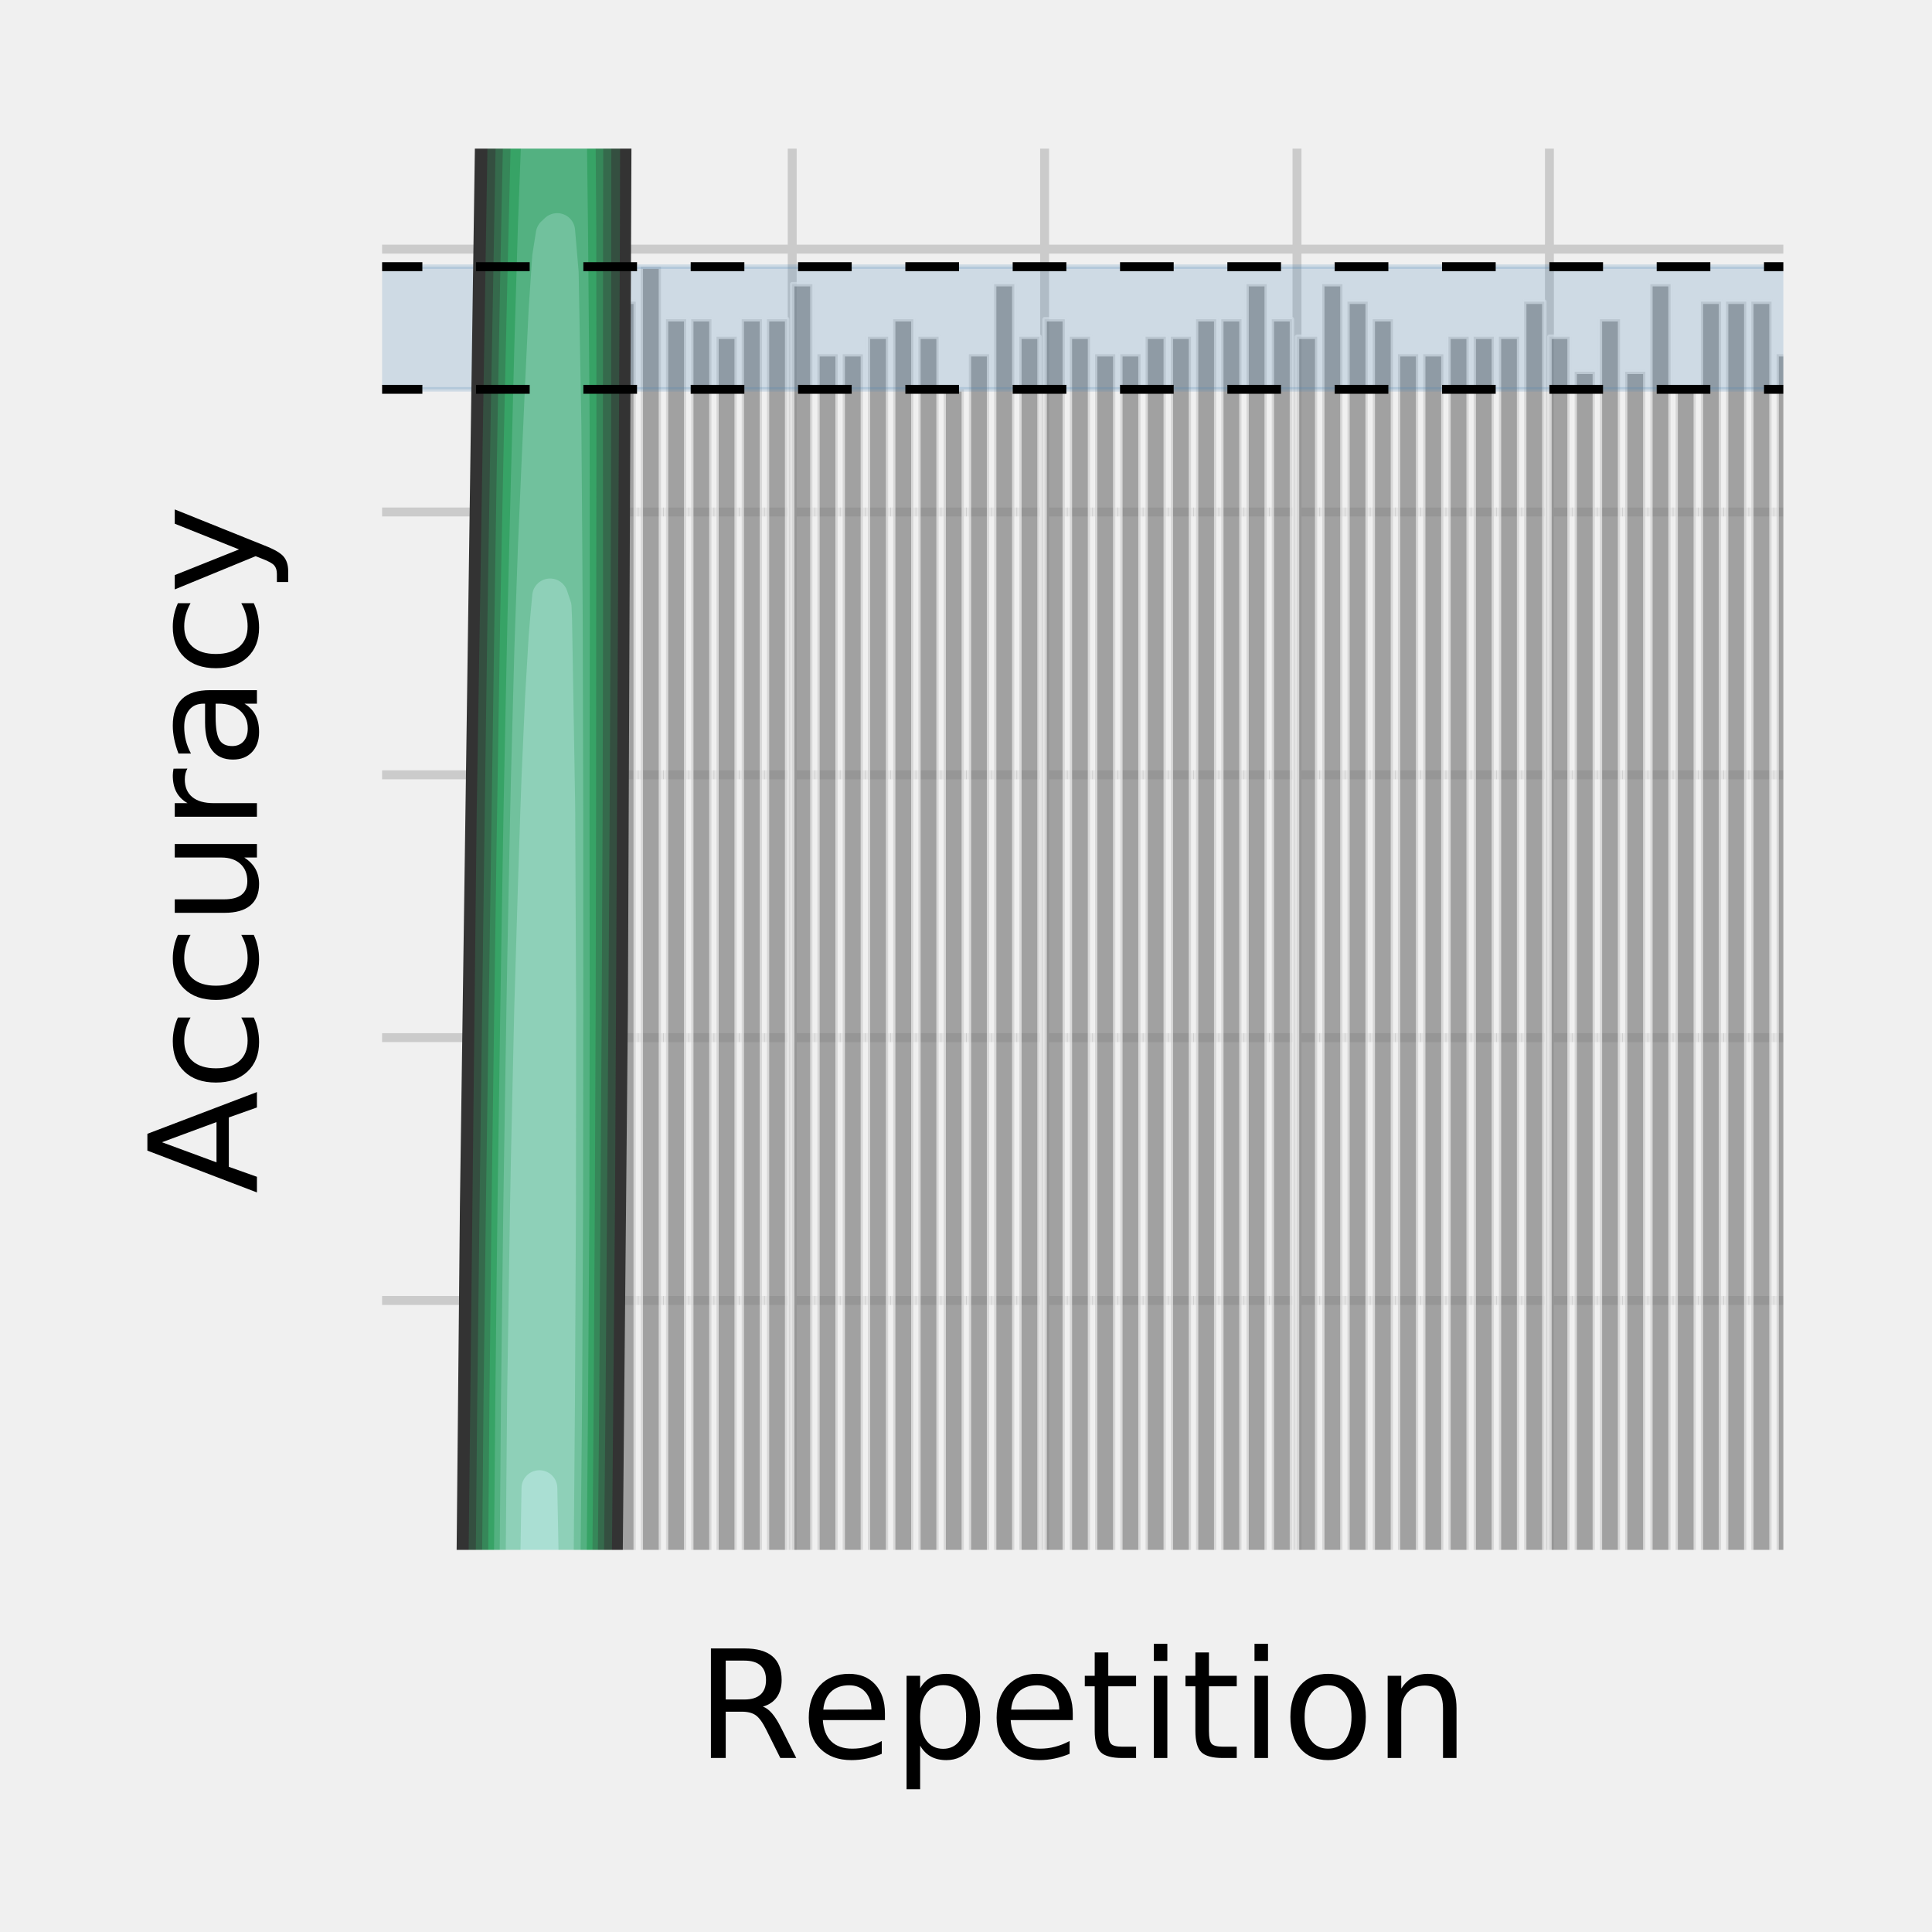 <?xml version="1.0" encoding="utf-8" standalone="no"?>
<!DOCTYPE svg PUBLIC "-//W3C//DTD SVG 1.1//EN"
  "http://www.w3.org/Graphics/SVG/1.1/DTD/svg11.dtd">
<!-- Created with matplotlib (http://matplotlib.org/) -->
<svg height="216pt" version="1.1" viewBox="0 0 216 216" width="216pt" xmlns="http://www.w3.org/2000/svg" xmlns:xlink="http://www.w3.org/1999/xlink">
 <defs>
  <style type="text/css">
*{stroke-linecap:butt;stroke-linejoin:round;stroke-miterlimit:100000;}
  </style>
 </defs>
 <g id="figure_1">
  <g id="patch_1">
   <path d="M 0 216 
L 216 216 
L 216 0 
L 0 0 
z
" style="fill:#f0f0f0;"/>
  </g>
  <g id="axes_1">
   <g id="patch_2">
    <path d="M 41.22 174.78 
L 200.88 174.78 
L 200.88 15.12 
L 41.22 15.12 
z
" style="fill:#f0f0f0;"/>
   </g>
   <g id="matplotlib.axis_1">
    <g id="xtick_1">
     <g id="line2d_1">
      <path clip-path="url(#p1f60927446)" d="M 60.351 174.78 
L 60.351 15.12 
" style="fill:none;stroke:#cbcbcb;"/>
     </g>
     <g id="line2d_2">
      <defs>
       <path d="M 0 0 
L 0 0 
" id="m56582b5590" style="stroke:#000000;stroke-width:0.5;"/>
      </defs>
      <g>
       <use style="stroke:#000000;stroke-width:0.5;" x="60.351" xlink:href="#m56582b5590" y="174.78"/>
      </g>
     </g>
     <g id="line2d_3">
      <g>
       <use style="stroke:#000000;stroke-width:0.5;" x="60.351" xlink:href="#m56582b5590" y="15.12"/>
      </g>
     </g>
    </g>
    <g id="xtick_2">
     <g id="line2d_4">
      <path clip-path="url(#p1f60927446)" d="M 88.57 174.78 
L 88.57 15.12 
" style="fill:none;stroke:#cbcbcb;"/>
     </g>
     <g id="line2d_5">
      <g>
       <use style="stroke:#000000;stroke-width:0.5;" x="88.57" xlink:href="#m56582b5590" y="174.78"/>
      </g>
     </g>
     <g id="line2d_6">
      <g>
       <use style="stroke:#000000;stroke-width:0.5;" x="88.57" xlink:href="#m56582b5590" y="15.12"/>
      </g>
     </g>
    </g>
    <g id="xtick_3">
     <g id="line2d_7">
      <path clip-path="url(#p1f60927446)" d="M 116.788 174.78 
L 116.788 15.12 
" style="fill:none;stroke:#cbcbcb;"/>
     </g>
     <g id="line2d_8">
      <g>
       <use style="stroke:#000000;stroke-width:0.5;" x="116.788" xlink:href="#m56582b5590" y="174.78"/>
      </g>
     </g>
     <g id="line2d_9">
      <g>
       <use style="stroke:#000000;stroke-width:0.5;" x="116.788" xlink:href="#m56582b5590" y="15.12"/>
      </g>
     </g>
    </g>
    <g id="xtick_4">
     <g id="line2d_10">
      <path clip-path="url(#p1f60927446)" d="M 145.007 174.78 
L 145.007 15.12 
" style="fill:none;stroke:#cbcbcb;"/>
     </g>
     <g id="line2d_11">
      <g>
       <use style="stroke:#000000;stroke-width:0.5;" x="145.007" xlink:href="#m56582b5590" y="174.78"/>
      </g>
     </g>
     <g id="line2d_12">
      <g>
       <use style="stroke:#000000;stroke-width:0.5;" x="145.007" xlink:href="#m56582b5590" y="15.12"/>
      </g>
     </g>
    </g>
    <g id="xtick_5">
     <g id="line2d_13">
      <path clip-path="url(#p1f60927446)" d="M 173.226 174.78 
L 173.226 15.12 
" style="fill:none;stroke:#cbcbcb;"/>
     </g>
     <g id="line2d_14">
      <g>
       <use style="stroke:#000000;stroke-width:0.5;" x="173.226" xlink:href="#m56582b5590" y="174.78"/>
      </g>
     </g>
     <g id="line2d_15">
      <g>
       <use style="stroke:#000000;stroke-width:0.5;" x="173.226" xlink:href="#m56582b5590" y="15.12"/>
      </g>
     </g>
    </g>
    <g id="text_1">
     <!-- Repetition -->
     <defs>
      <path d="M 9.422 54.688 
L 18.406 54.688 
L 18.406 0 
L 9.422 0 
z
M 9.422 75.984 
L 18.406 75.984 
L 18.406 64.594 
L 9.422 64.594 
z
" id="BitstreamVeraSans-Roman-69"/>
      <path d="M 56.203 29.594 
L 56.203 25.203 
L 14.891 25.203 
Q 15.484 15.922 20.484 11.062 
Q 25.484 6.203 34.422 6.203 
Q 39.594 6.203 44.453 7.469 
Q 49.312 8.734 54.109 11.281 
L 54.109 2.781 
Q 49.266 0.734 44.188 -0.344 
Q 39.109 -1.422 33.891 -1.422 
Q 20.797 -1.422 13.156 6.188 
Q 5.516 13.812 5.516 26.812 
Q 5.516 40.234 12.766 48.109 
Q 20.016 56 32.328 56 
Q 43.359 56 49.781 48.891 
Q 56.203 41.797 56.203 29.594 
M 47.219 32.234 
Q 47.125 39.594 43.094 43.984 
Q 39.062 48.391 32.422 48.391 
Q 24.906 48.391 20.391 44.141 
Q 15.875 39.891 15.188 32.172 
z
" id="BitstreamVeraSans-Roman-65"/>
      <path d="M 54.891 33.016 
L 54.891 0 
L 45.906 0 
L 45.906 32.719 
Q 45.906 40.484 42.875 44.328 
Q 39.844 48.188 33.797 48.188 
Q 26.516 48.188 22.312 43.547 
Q 18.109 38.922 18.109 30.906 
L 18.109 0 
L 9.078 0 
L 9.078 54.688 
L 18.109 54.688 
L 18.109 46.188 
Q 21.344 51.125 25.703 53.562 
Q 30.078 56 35.797 56 
Q 45.219 56 50.047 50.172 
Q 54.891 44.344 54.891 33.016 
" id="BitstreamVeraSans-Roman-6e"/>
      <path d="M 44.391 34.188 
Q 47.562 33.109 50.562 29.594 
Q 53.562 26.078 56.594 19.922 
L 66.609 0 
L 56 0 
L 46.688 18.703 
Q 43.062 26.031 39.672 28.422 
Q 36.281 30.812 30.422 30.812 
L 19.672 30.812 
L 19.672 0 
L 9.812 0 
L 9.812 72.906 
L 32.078 72.906 
Q 44.578 72.906 50.734 67.672 
Q 56.891 62.453 56.891 51.906 
Q 56.891 45.016 53.688 40.469 
Q 50.484 35.938 44.391 34.188 
M 19.672 64.797 
L 19.672 38.922 
L 32.078 38.922 
Q 39.203 38.922 42.844 42.219 
Q 46.484 45.516 46.484 51.906 
Q 46.484 58.297 42.844 61.547 
Q 39.203 64.797 32.078 64.797 
z
" id="BitstreamVeraSans-Roman-52"/>
      <path d="M 30.609 48.391 
Q 23.391 48.391 19.188 42.75 
Q 14.984 37.109 14.984 27.297 
Q 14.984 17.484 19.156 11.844 
Q 23.344 6.203 30.609 6.203 
Q 37.797 6.203 41.984 11.859 
Q 46.188 17.531 46.188 27.297 
Q 46.188 37.016 41.984 42.703 
Q 37.797 48.391 30.609 48.391 
M 30.609 56 
Q 42.328 56 49.016 48.375 
Q 55.719 40.766 55.719 27.297 
Q 55.719 13.875 49.016 6.219 
Q 42.328 -1.422 30.609 -1.422 
Q 18.844 -1.422 12.172 6.219 
Q 5.516 13.875 5.516 27.297 
Q 5.516 40.766 12.172 48.375 
Q 18.844 56 30.609 56 
" id="BitstreamVeraSans-Roman-6f"/>
      <path d="M 18.312 70.219 
L 18.312 54.688 
L 36.812 54.688 
L 36.812 47.703 
L 18.312 47.703 
L 18.312 18.016 
Q 18.312 11.328 20.141 9.422 
Q 21.969 7.516 27.594 7.516 
L 36.812 7.516 
L 36.812 0 
L 27.594 0 
Q 17.188 0 13.234 3.875 
Q 9.281 7.766 9.281 18.016 
L 9.281 47.703 
L 2.688 47.703 
L 2.688 54.688 
L 9.281 54.688 
L 9.281 70.219 
z
" id="BitstreamVeraSans-Roman-74"/>
      <path d="M 18.109 8.203 
L 18.109 -20.797 
L 9.078 -20.797 
L 9.078 54.688 
L 18.109 54.688 
L 18.109 46.391 
Q 20.953 51.266 25.266 53.625 
Q 29.594 56 35.594 56 
Q 45.562 56 51.781 48.094 
Q 58.016 40.188 58.016 27.297 
Q 58.016 14.406 51.781 6.484 
Q 45.562 -1.422 35.594 -1.422 
Q 29.594 -1.422 25.266 0.953 
Q 20.953 3.328 18.109 8.203 
M 48.688 27.297 
Q 48.688 37.203 44.609 42.844 
Q 40.531 48.484 33.406 48.484 
Q 26.266 48.484 22.188 42.844 
Q 18.109 37.203 18.109 27.297 
Q 18.109 17.391 22.188 11.75 
Q 26.266 6.109 33.406 6.109 
Q 40.531 6.109 44.609 11.75 
Q 48.688 17.391 48.688 27.297 
" id="BitstreamVeraSans-Roman-70"/>
     </defs>
     <g transform="translate(77.832 196.545)scale(0.168 -0.168)">
      <use xlink:href="#BitstreamVeraSans-Roman-52"/>
      <use x="69.42" xlink:href="#BitstreamVeraSans-Roman-65"/>
      <use x="130.943" xlink:href="#BitstreamVeraSans-Roman-70"/>
      <use x="194.42" xlink:href="#BitstreamVeraSans-Roman-65"/>
      <use x="255.943" xlink:href="#BitstreamVeraSans-Roman-74"/>
      <use x="295.152" xlink:href="#BitstreamVeraSans-Roman-69"/>
      <use x="322.936" xlink:href="#BitstreamVeraSans-Roman-74"/>
      <use x="362.145" xlink:href="#BitstreamVeraSans-Roman-69"/>
      <use x="389.928" xlink:href="#BitstreamVeraSans-Roman-6f"/>
      <use x="451.109" xlink:href="#BitstreamVeraSans-Roman-6e"/>
     </g>
    </g>
   </g>
   <g id="matplotlib.axis_2">
    <g id="ytick_1">
     <g id="line2d_16">
      <path clip-path="url(#p1f60927446)" d="M 41.22 174.78 
L 200.88 174.78 
" style="fill:none;stroke:#cbcbcb;"/>
     </g>
     <g id="line2d_17">
      <g>
       <use style="stroke:#000000;stroke-width:0.5;" x="41.22" xlink:href="#m56582b5590" y="174.78"/>
      </g>
     </g>
     <g id="line2d_18">
      <g>
       <use style="stroke:#000000;stroke-width:0.5;" x="200.88" xlink:href="#m56582b5590" y="174.78"/>
      </g>
     </g>
    </g>
    <g id="ytick_2">
     <g id="line2d_19">
      <path clip-path="url(#p1f60927446)" d="M 41.22 145.395 
L 200.88 145.395 
" style="fill:none;stroke:#cbcbcb;"/>
     </g>
     <g id="line2d_20">
      <g>
       <use style="stroke:#000000;stroke-width:0.5;" x="41.22" xlink:href="#m56582b5590" y="145.395"/>
      </g>
     </g>
     <g id="line2d_21">
      <g>
       <use style="stroke:#000000;stroke-width:0.5;" x="200.88" xlink:href="#m56582b5590" y="145.395"/>
      </g>
     </g>
    </g>
    <g id="ytick_3">
     <g id="line2d_22">
      <path clip-path="url(#p1f60927446)" d="M 41.22 116.009 
L 200.88 116.009 
" style="fill:none;stroke:#cbcbcb;"/>
     </g>
     <g id="line2d_23">
      <g>
       <use style="stroke:#000000;stroke-width:0.5;" x="41.22" xlink:href="#m56582b5590" y="116.009"/>
      </g>
     </g>
     <g id="line2d_24">
      <g>
       <use style="stroke:#000000;stroke-width:0.5;" x="200.88" xlink:href="#m56582b5590" y="116.009"/>
      </g>
     </g>
    </g>
    <g id="ytick_4">
     <g id="line2d_25">
      <path clip-path="url(#p1f60927446)" d="M 41.22 86.624 
L 200.88 86.624 
" style="fill:none;stroke:#cbcbcb;"/>
     </g>
     <g id="line2d_26">
      <g>
       <use style="stroke:#000000;stroke-width:0.5;" x="41.22" xlink:href="#m56582b5590" y="86.624"/>
      </g>
     </g>
     <g id="line2d_27">
      <g>
       <use style="stroke:#000000;stroke-width:0.5;" x="200.88" xlink:href="#m56582b5590" y="86.624"/>
      </g>
     </g>
    </g>
    <g id="ytick_5">
     <g id="line2d_28">
      <path clip-path="url(#p1f60927446)" d="M 41.22 57.239 
L 200.88 57.239 
" style="fill:none;stroke:#cbcbcb;"/>
     </g>
     <g id="line2d_29">
      <g>
       <use style="stroke:#000000;stroke-width:0.5;" x="41.22" xlink:href="#m56582b5590" y="57.239"/>
      </g>
     </g>
     <g id="line2d_30">
      <g>
       <use style="stroke:#000000;stroke-width:0.5;" x="200.88" xlink:href="#m56582b5590" y="57.239"/>
      </g>
     </g>
    </g>
    <g id="ytick_6">
     <g id="line2d_31">
      <path clip-path="url(#p1f60927446)" d="M 41.22 27.854 
L 200.88 27.854 
" style="fill:none;stroke:#cbcbcb;"/>
     </g>
     <g id="line2d_32">
      <g>
       <use style="stroke:#000000;stroke-width:0.5;" x="41.22" xlink:href="#m56582b5590" y="27.854"/>
      </g>
     </g>
     <g id="line2d_33">
      <g>
       <use style="stroke:#000000;stroke-width:0.5;" x="200.88" xlink:href="#m56582b5590" y="27.854"/>
      </g>
     </g>
    </g>
    <g id="text_2">
     <!-- Accuracy -->
     <defs>
      <path d="M 41.109 46.297 
Q 39.594 47.172 37.812 47.578 
Q 36.031 48 33.891 48 
Q 26.266 48 22.188 43.047 
Q 18.109 38.094 18.109 28.812 
L 18.109 0 
L 9.078 0 
L 9.078 54.688 
L 18.109 54.688 
L 18.109 46.188 
Q 20.953 51.172 25.484 53.578 
Q 30.031 56 36.531 56 
Q 37.453 56 38.578 55.875 
Q 39.703 55.766 41.062 55.516 
z
" id="BitstreamVeraSans-Roman-72"/>
      <path d="M 34.281 27.484 
Q 23.391 27.484 19.188 25 
Q 14.984 22.516 14.984 16.5 
Q 14.984 11.719 18.141 8.906 
Q 21.297 6.109 26.703 6.109 
Q 34.188 6.109 38.703 11.406 
Q 43.219 16.703 43.219 25.484 
L 43.219 27.484 
z
M 52.203 31.203 
L 52.203 0 
L 43.219 0 
L 43.219 8.297 
Q 40.141 3.328 35.547 0.953 
Q 30.953 -1.422 24.312 -1.422 
Q 15.922 -1.422 10.953 3.297 
Q 6 8.016 6 15.922 
Q 6 25.141 12.172 29.828 
Q 18.359 34.516 30.609 34.516 
L 43.219 34.516 
L 43.219 35.406 
Q 43.219 41.609 39.141 45 
Q 35.062 48.391 27.688 48.391 
Q 23 48.391 18.547 47.266 
Q 14.109 46.141 10.016 43.891 
L 10.016 52.203 
Q 14.938 54.109 19.578 55.047 
Q 24.219 56 28.609 56 
Q 40.484 56 46.344 49.844 
Q 52.203 43.703 52.203 31.203 
" id="BitstreamVeraSans-Roman-61"/>
      <path d="M 32.172 -5.078 
Q 28.375 -14.844 24.75 -17.812 
Q 21.141 -20.797 15.094 -20.797 
L 7.906 -20.797 
L 7.906 -13.281 
L 13.188 -13.281 
Q 16.891 -13.281 18.938 -11.516 
Q 21 -9.766 23.484 -3.219 
L 25.094 0.875 
L 2.984 54.688 
L 12.5 54.688 
L 29.594 11.922 
L 46.688 54.688 
L 56.203 54.688 
z
" id="BitstreamVeraSans-Roman-79"/>
      <path d="M 8.5 21.578 
L 8.5 54.688 
L 17.484 54.688 
L 17.484 21.922 
Q 17.484 14.156 20.5 10.266 
Q 23.531 6.391 29.594 6.391 
Q 36.859 6.391 41.078 11.031 
Q 45.312 15.672 45.312 23.688 
L 45.312 54.688 
L 54.297 54.688 
L 54.297 0 
L 45.312 0 
L 45.312 8.406 
Q 42.047 3.422 37.719 1 
Q 33.406 -1.422 27.688 -1.422 
Q 18.266 -1.422 13.375 4.438 
Q 8.5 10.297 8.5 21.578 
" id="BitstreamVeraSans-Roman-75"/>
      <path d="M 48.781 52.594 
L 48.781 44.188 
Q 44.969 46.297 41.141 47.344 
Q 37.312 48.391 33.406 48.391 
Q 24.656 48.391 19.812 42.844 
Q 14.984 37.312 14.984 27.297 
Q 14.984 17.281 19.812 11.734 
Q 24.656 6.203 33.406 6.203 
Q 37.312 6.203 41.141 7.25 
Q 44.969 8.297 48.781 10.406 
L 48.781 2.094 
Q 45.016 0.344 40.984 -0.531 
Q 36.969 -1.422 32.422 -1.422 
Q 20.062 -1.422 12.781 6.344 
Q 5.516 14.109 5.516 27.297 
Q 5.516 40.672 12.859 48.328 
Q 20.219 56 33.016 56 
Q 37.156 56 41.109 55.141 
Q 45.062 54.297 48.781 52.594 
" id="BitstreamVeraSans-Roman-63"/>
      <path d="M 34.188 63.188 
L 20.797 26.906 
L 47.609 26.906 
z
M 28.609 72.906 
L 39.797 72.906 
L 67.578 0 
L 57.328 0 
L 50.688 18.703 
L 17.828 18.703 
L 11.188 0 
L 0.781 0 
z
" id="BitstreamVeraSans-Roman-41"/>
     </defs>
     <g transform="translate(28.726 133.447)rotate(-90.0)scale(0.168 -0.168)">
      <use xlink:href="#BitstreamVeraSans-Roman-41"/>
      <use x="68.393" xlink:href="#BitstreamVeraSans-Roman-63"/>
      <use x="123.373" xlink:href="#BitstreamVeraSans-Roman-63"/>
      <use x="178.354" xlink:href="#BitstreamVeraSans-Roman-75"/>
      <use x="241.732" xlink:href="#BitstreamVeraSans-Roman-72"/>
      <use x="282.846" xlink:href="#BitstreamVeraSans-Roman-61"/>
      <use x="344.125" xlink:href="#BitstreamVeraSans-Roman-63"/>
      <use x="399.105" xlink:href="#BitstreamVeraSans-Roman-79"/>
     </g>
    </g>
   </g>
   <g id="patch_3">
    <path clip-path="url(#p1f60927446)" d="M 60.351 174.78 
L 62.609 174.78 
L 62.609 37.649 
L 60.351 37.649 
z
" style="fill:#808080;opacity:0.7;stroke:#f0f0f0;stroke-linejoin:miter;stroke-width:0.5;"/>
   </g>
   <g id="patch_4">
    <path clip-path="url(#p1f60927446)" d="M 63.173 174.78 
L 65.43 174.78 
L 65.43 41.567 
L 63.173 41.567 
z
" style="fill:#808080;opacity:0.7;stroke:#f0f0f0;stroke-linejoin:miter;stroke-width:0.5;"/>
   </g>
   <g id="patch_5">
    <path clip-path="url(#p1f60927446)" d="M 65.995 174.78 
L 68.252 174.78 
L 68.252 35.69 
L 65.995 35.69 
z
" style="fill:#808080;opacity:0.7;stroke:#f0f0f0;stroke-linejoin:miter;stroke-width:0.5;"/>
   </g>
   <g id="patch_6">
    <path clip-path="url(#p1f60927446)" d="M 68.817 174.78 
L 71.074 174.78 
L 71.074 33.731 
L 68.817 33.731 
z
" style="fill:#808080;opacity:0.7;stroke:#f0f0f0;stroke-linejoin:miter;stroke-width:0.5;"/>
   </g>
   <g id="patch_7">
    <path clip-path="url(#p1f60927446)" d="M 71.639 174.78 
L 73.896 174.78 
L 73.896 29.813 
L 71.639 29.813 
z
" style="fill:#808080;opacity:0.7;stroke:#f0f0f0;stroke-linejoin:miter;stroke-width:0.5;"/>
   </g>
   <g id="patch_8">
    <path clip-path="url(#p1f60927446)" d="M 74.46 174.78 
L 76.718 174.78 
L 76.718 35.69 
L 74.46 35.69 
z
" style="fill:#808080;opacity:0.7;stroke:#f0f0f0;stroke-linejoin:miter;stroke-width:0.5;"/>
   </g>
   <g id="patch_9">
    <path clip-path="url(#p1f60927446)" d="M 77.282 174.78 
L 79.54 174.78 
L 79.54 35.69 
L 77.282 35.69 
z
" style="fill:#808080;opacity:0.7;stroke:#f0f0f0;stroke-linejoin:miter;stroke-width:0.5;"/>
   </g>
   <g id="patch_10">
    <path clip-path="url(#p1f60927446)" d="M 80.104 174.78 
L 82.362 174.78 
L 82.362 37.649 
L 80.104 37.649 
z
" style="fill:#808080;opacity:0.7;stroke:#f0f0f0;stroke-linejoin:miter;stroke-width:0.5;"/>
   </g>
   <g id="patch_11">
    <path clip-path="url(#p1f60927446)" d="M 82.926 174.78 
L 85.184 174.78 
L 85.184 35.69 
L 82.926 35.69 
z
" style="fill:#808080;opacity:0.7;stroke:#f0f0f0;stroke-linejoin:miter;stroke-width:0.5;"/>
   </g>
   <g id="patch_12">
    <path clip-path="url(#p1f60927446)" d="M 85.748 174.78 
L 88.005 174.78 
L 88.005 35.69 
L 85.748 35.69 
z
" style="fill:#808080;opacity:0.7;stroke:#f0f0f0;stroke-linejoin:miter;stroke-width:0.5;"/>
   </g>
   <g id="patch_13">
    <path clip-path="url(#p1f60927446)" d="M 88.57 174.78 
L 90.827 174.78 
L 90.827 31.772 
L 88.57 31.772 
z
" style="fill:#808080;opacity:0.7;stroke:#f0f0f0;stroke-linejoin:miter;stroke-width:0.5;"/>
   </g>
   <g id="patch_14">
    <path clip-path="url(#p1f60927446)" d="M 91.392 174.78 
L 93.649 174.78 
L 93.649 39.608 
L 91.392 39.608 
z
" style="fill:#808080;opacity:0.7;stroke:#f0f0f0;stroke-linejoin:miter;stroke-width:0.5;"/>
   </g>
   <g id="patch_15">
    <path clip-path="url(#p1f60927446)" d="M 94.213 174.78 
L 96.471 174.78 
L 96.471 39.608 
L 94.213 39.608 
z
" style="fill:#808080;opacity:0.7;stroke:#f0f0f0;stroke-linejoin:miter;stroke-width:0.5;"/>
   </g>
   <g id="patch_16">
    <path clip-path="url(#p1f60927446)" d="M 97.035 174.78 
L 99.293 174.78 
L 99.293 37.649 
L 97.035 37.649 
z
" style="fill:#808080;opacity:0.7;stroke:#f0f0f0;stroke-linejoin:miter;stroke-width:0.5;"/>
   </g>
   <g id="patch_17">
    <path clip-path="url(#p1f60927446)" d="M 99.857 174.78 
L 102.115 174.78 
L 102.115 35.69 
L 99.857 35.69 
z
" style="fill:#808080;opacity:0.7;stroke:#f0f0f0;stroke-linejoin:miter;stroke-width:0.5;"/>
   </g>
   <g id="patch_18">
    <path clip-path="url(#p1f60927446)" d="M 102.679 174.78 
L 104.937 174.78 
L 104.937 37.649 
L 102.679 37.649 
z
" style="fill:#808080;opacity:0.7;stroke:#f0f0f0;stroke-linejoin:miter;stroke-width:0.5;"/>
   </g>
   <g id="patch_19">
    <path clip-path="url(#p1f60927446)" d="M 105.501 174.78 
L 107.758 174.78 
L 107.758 43.526 
L 105.501 43.526 
z
" style="fill:#808080;opacity:0.7;stroke:#f0f0f0;stroke-linejoin:miter;stroke-width:0.5;"/>
   </g>
   <g id="patch_20">
    <path clip-path="url(#p1f60927446)" d="M 108.323 174.78 
L 110.58 174.78 
L 110.58 39.608 
L 108.323 39.608 
z
" style="fill:#808080;opacity:0.7;stroke:#f0f0f0;stroke-linejoin:miter;stroke-width:0.5;"/>
   </g>
   <g id="patch_21">
    <path clip-path="url(#p1f60927446)" d="M 111.145 174.78 
L 113.402 174.78 
L 113.402 31.772 
L 111.145 31.772 
z
" style="fill:#808080;opacity:0.7;stroke:#f0f0f0;stroke-linejoin:miter;stroke-width:0.5;"/>
   </g>
   <g id="patch_22">
    <path clip-path="url(#p1f60927446)" d="M 113.967 174.78 
L 116.224 174.78 
L 116.224 37.649 
L 113.967 37.649 
z
" style="fill:#808080;opacity:0.7;stroke:#f0f0f0;stroke-linejoin:miter;stroke-width:0.5;"/>
   </g>
   <g id="patch_23">
    <path clip-path="url(#p1f60927446)" d="M 116.788 174.78 
L 119.046 174.78 
L 119.046 35.69 
L 116.788 35.69 
z
" style="fill:#808080;opacity:0.7;stroke:#f0f0f0;stroke-linejoin:miter;stroke-width:0.5;"/>
   </g>
   <g id="patch_24">
    <path clip-path="url(#p1f60927446)" d="M 119.61 174.78 
L 121.868 174.78 
L 121.868 37.649 
L 119.61 37.649 
z
" style="fill:#808080;opacity:0.7;stroke:#f0f0f0;stroke-linejoin:miter;stroke-width:0.5;"/>
   </g>
   <g id="patch_25">
    <path clip-path="url(#p1f60927446)" d="M 122.432 174.78 
L 124.69 174.78 
L 124.69 39.608 
L 122.432 39.608 
z
" style="fill:#808080;opacity:0.7;stroke:#f0f0f0;stroke-linejoin:miter;stroke-width:0.5;"/>
   </g>
   <g id="patch_26">
    <path clip-path="url(#p1f60927446)" d="M 125.254 174.78 
L 127.512 174.78 
L 127.512 39.608 
L 125.254 39.608 
z
" style="fill:#808080;opacity:0.7;stroke:#f0f0f0;stroke-linejoin:miter;stroke-width:0.5;"/>
   </g>
   <g id="patch_27">
    <path clip-path="url(#p1f60927446)" d="M 128.076 174.78 
L 130.333 174.78 
L 130.333 37.649 
L 128.076 37.649 
z
" style="fill:#808080;opacity:0.7;stroke:#f0f0f0;stroke-linejoin:miter;stroke-width:0.5;"/>
   </g>
   <g id="patch_28">
    <path clip-path="url(#p1f60927446)" d="M 130.898 174.78 
L 133.155 174.78 
L 133.155 37.649 
L 130.898 37.649 
z
" style="fill:#808080;opacity:0.7;stroke:#f0f0f0;stroke-linejoin:miter;stroke-width:0.5;"/>
   </g>
   <g id="patch_29">
    <path clip-path="url(#p1f60927446)" d="M 133.72 174.78 
L 135.977 174.78 
L 135.977 35.69 
L 133.72 35.69 
z
" style="fill:#808080;opacity:0.7;stroke:#f0f0f0;stroke-linejoin:miter;stroke-width:0.5;"/>
   </g>
   <g id="patch_30">
    <path clip-path="url(#p1f60927446)" d="M 136.541 174.78 
L 138.799 174.78 
L 138.799 35.69 
L 136.541 35.69 
z
" style="fill:#808080;opacity:0.7;stroke:#f0f0f0;stroke-linejoin:miter;stroke-width:0.5;"/>
   </g>
   <g id="patch_31">
    <path clip-path="url(#p1f60927446)" d="M 139.363 174.78 
L 141.621 174.78 
L 141.621 31.772 
L 139.363 31.772 
z
" style="fill:#808080;opacity:0.7;stroke:#f0f0f0;stroke-linejoin:miter;stroke-width:0.5;"/>
   </g>
   <g id="patch_32">
    <path clip-path="url(#p1f60927446)" d="M 142.185 174.78 
L 144.443 174.78 
L 144.443 35.69 
L 142.185 35.69 
z
" style="fill:#808080;opacity:0.7;stroke:#f0f0f0;stroke-linejoin:miter;stroke-width:0.5;"/>
   </g>
   <g id="patch_33">
    <path clip-path="url(#p1f60927446)" d="M 145.007 174.78 
L 147.265 174.78 
L 147.265 37.649 
L 145.007 37.649 
z
" style="fill:#808080;opacity:0.7;stroke:#f0f0f0;stroke-linejoin:miter;stroke-width:0.5;"/>
   </g>
   <g id="patch_34">
    <path clip-path="url(#p1f60927446)" d="M 147.829 174.78 
L 150.086 174.78 
L 150.086 31.772 
L 147.829 31.772 
z
" style="fill:#808080;opacity:0.7;stroke:#f0f0f0;stroke-linejoin:miter;stroke-width:0.5;"/>
   </g>
   <g id="patch_35">
    <path clip-path="url(#p1f60927446)" d="M 150.651 174.78 
L 152.908 174.78 
L 152.908 33.731 
L 150.651 33.731 
z
" style="fill:#808080;opacity:0.7;stroke:#f0f0f0;stroke-linejoin:miter;stroke-width:0.5;"/>
   </g>
   <g id="patch_36">
    <path clip-path="url(#p1f60927446)" d="M 153.473 174.78 
L 155.73 174.78 
L 155.73 35.69 
L 153.473 35.69 
z
" style="fill:#808080;opacity:0.7;stroke:#f0f0f0;stroke-linejoin:miter;stroke-width:0.5;"/>
   </g>
   <g id="patch_37">
    <path clip-path="url(#p1f60927446)" d="M 156.295 174.78 
L 158.552 174.78 
L 158.552 39.608 
L 156.295 39.608 
z
" style="fill:#808080;opacity:0.7;stroke:#f0f0f0;stroke-linejoin:miter;stroke-width:0.5;"/>
   </g>
   <g id="patch_38">
    <path clip-path="url(#p1f60927446)" d="M 159.116 174.78 
L 161.374 174.78 
L 161.374 39.608 
L 159.116 39.608 
z
" style="fill:#808080;opacity:0.7;stroke:#f0f0f0;stroke-linejoin:miter;stroke-width:0.5;"/>
   </g>
   <g id="patch_39">
    <path clip-path="url(#p1f60927446)" d="M 161.938 174.78 
L 164.196 174.78 
L 164.196 37.649 
L 161.938 37.649 
z
" style="fill:#808080;opacity:0.7;stroke:#f0f0f0;stroke-linejoin:miter;stroke-width:0.5;"/>
   </g>
   <g id="patch_40">
    <path clip-path="url(#p1f60927446)" d="M 164.76 174.78 
L 167.018 174.78 
L 167.018 37.649 
L 164.76 37.649 
z
" style="fill:#808080;opacity:0.7;stroke:#f0f0f0;stroke-linejoin:miter;stroke-width:0.5;"/>
   </g>
   <g id="patch_41">
    <path clip-path="url(#p1f60927446)" d="M 167.582 174.78 
L 169.839 174.78 
L 169.839 37.649 
L 167.582 37.649 
z
" style="fill:#808080;opacity:0.7;stroke:#f0f0f0;stroke-linejoin:miter;stroke-width:0.5;"/>
   </g>
   <g id="patch_42">
    <path clip-path="url(#p1f60927446)" d="M 170.404 174.78 
L 172.661 174.78 
L 172.661 33.731 
L 170.404 33.731 
z
" style="fill:#808080;opacity:0.7;stroke:#f0f0f0;stroke-linejoin:miter;stroke-width:0.5;"/>
   </g>
   <g id="patch_43">
    <path clip-path="url(#p1f60927446)" d="M 173.226 174.78 
L 175.483 174.78 
L 175.483 37.649 
L 173.226 37.649 
z
" style="fill:#808080;opacity:0.7;stroke:#f0f0f0;stroke-linejoin:miter;stroke-width:0.5;"/>
   </g>
   <g id="patch_44">
    <path clip-path="url(#p1f60927446)" d="M 176.048 174.78 
L 178.305 174.78 
L 178.305 41.567 
L 176.048 41.567 
z
" style="fill:#808080;opacity:0.7;stroke:#f0f0f0;stroke-linejoin:miter;stroke-width:0.5;"/>
   </g>
   <g id="patch_45">
    <path clip-path="url(#p1f60927446)" d="M 178.869 174.78 
L 181.127 174.78 
L 181.127 35.69 
L 178.869 35.69 
z
" style="fill:#808080;opacity:0.7;stroke:#f0f0f0;stroke-linejoin:miter;stroke-width:0.5;"/>
   </g>
   <g id="patch_46">
    <path clip-path="url(#p1f60927446)" d="M 181.691 174.78 
L 183.949 174.78 
L 183.949 41.567 
L 181.691 41.567 
z
" style="fill:#808080;opacity:0.7;stroke:#f0f0f0;stroke-linejoin:miter;stroke-width:0.5;"/>
   </g>
   <g id="patch_47">
    <path clip-path="url(#p1f60927446)" d="M 184.513 174.78 
L 186.771 174.78 
L 186.771 31.772 
L 184.513 31.772 
z
" style="fill:#808080;opacity:0.7;stroke:#f0f0f0;stroke-linejoin:miter;stroke-width:0.5;"/>
   </g>
   <g id="patch_48">
    <path clip-path="url(#p1f60927446)" d="M 187.335 174.78 
L 189.593 174.78 
L 189.593 43.526 
L 187.335 43.526 
z
" style="fill:#808080;opacity:0.7;stroke:#f0f0f0;stroke-linejoin:miter;stroke-width:0.5;"/>
   </g>
   <g id="patch_49">
    <path clip-path="url(#p1f60927446)" d="M 190.157 174.78 
L 192.414 174.78 
L 192.414 33.731 
L 190.157 33.731 
z
" style="fill:#808080;opacity:0.7;stroke:#f0f0f0;stroke-linejoin:miter;stroke-width:0.5;"/>
   </g>
   <g id="patch_50">
    <path clip-path="url(#p1f60927446)" d="M 192.979 174.78 
L 195.236 174.78 
L 195.236 33.731 
L 192.979 33.731 
z
" style="fill:#808080;opacity:0.7;stroke:#f0f0f0;stroke-linejoin:miter;stroke-width:0.5;"/>
   </g>
   <g id="patch_51">
    <path clip-path="url(#p1f60927446)" d="M 195.801 174.78 
L 198.058 174.78 
L 198.058 33.731 
L 195.801 33.731 
z
" style="fill:#808080;opacity:0.7;stroke:#f0f0f0;stroke-linejoin:miter;stroke-width:0.5;"/>
   </g>
   <g id="patch_52">
    <path clip-path="url(#p1f60927446)" d="M 198.623 174.78 
L 200.88 174.78 
L 200.88 39.608 
L 198.623 39.608 
z
" style="fill:#808080;opacity:0.7;stroke:#f0f0f0;stroke-linejoin:miter;stroke-width:0.5;"/>
   </g>
   <g id="patch_53">
    <path clip-path="url(#p1f60927446)" d="M 41.22 43.526 
L 41.22 29.813 
L 200.88 29.813 
L 200.88 43.526 
z
" style="fill:#4682b4;opacity:0.2;stroke:#4682b4;stroke-linejoin:miter;stroke-width:0.5;"/>
   </g>
   <g id="LineCollection_1">
    <path clip-path="url(#p1f60927446)" d="M 67.216 217 
L 68.2 112.958 
L 68.668 -1 
M 55.346 -1 
L 54.645 47.455 
L 53.419 134.793 
L 52.636 217 
L 52.636 217 
" style="fill:none;stroke:#333333;stroke-width:4.0;"/>
   </g>
   <g id="LineCollection_2">
    <path clip-path="url(#p1f60927446)" d="M 65.94 217 
L 66.371 178.461 
L 66.756 134.793 
L 67.308 25.62 
L 67.361 -1 
M 56.779 -1 
L 55.292 91.124 
L 53.923 217 
L 53.923 217 
" style="fill:none;stroke:#344f40;stroke-width:4.0;"/>
   </g>
   <g id="LineCollection_3">
    <path clip-path="url(#p1f60927446)" d="M 57.127 484.512 
M 65.035 217 
L 65.08 213.182 
L 65.24 200.296 
L 65.478 178.617 
L 65.48 178.461 
L 65.701 156.627 
L 65.867 134.793 
L 65.875 133.611 
L 66.022 112.958 
L 66.156 91.124 
L 66.27 69.289 
L 66.273 68.287 
L 66.332 47.455 
L 66.339 25.62 
L 66.355 3.786 
L 66.354 -1 
M 57.743 -1 
L 57.65 3.786 
L 57.524 10.241 
L 57.245 25.62 
L 57.127 32.198 
L 56.846 47.455 
L 56.729 54.962 
L 56.496 69.289 
L 56.331 80.906 
L 56.192 91.124 
L 55.934 110.632 
L 55.905 112.958 
L 55.618 134.793 
L 55.536 141.796 
L 55.354 156.627 
L 55.152 178.461 
L 55.138 180.197 
L 54.966 200.296 
L 54.819 217 
" style="fill:none;stroke:#356a4c;stroke-width:4.0;"/>
   </g>
   <g id="LineCollection_4">
    <path clip-path="url(#p1f60927446)" d="M 57.922 442.642 
M 64.34 217 
L 64.548 200.296 
L 64.682 188.16 
L 64.795 178.461 
L 64.993 156.627 
L 65.08 142.924 
L 65.138 134.793 
L 65.27 112.958 
L 65.373 91.124 
L 65.424 69.289 
L 65.408 47.455 
L 65.425 25.62 
L 65.47 3.786 
L 65.45 -1 
M 58.606 -1 
L 58.495 3.786 
L 58.32 11.828 
L 58.033 25.62 
L 57.922 31.097 
L 57.622 47.455 
L 57.524 53.295 
L 57.276 69.289 
L 57.127 79.722 
L 56.959 91.124 
L 56.729 106.813 
L 56.635 112.958 
L 56.331 134.474 
L 56.327 134.793 
L 56.058 156.627 
L 55.934 170.478 
L 55.859 178.461 
L 55.716 200.296 
L 55.619 217 
" style="fill:none;stroke:#368759;stroke-width:4.0;"/>
   </g>
   <g id="LineCollection_5">
    <path clip-path="url(#p1f60927446)" d="M 57.524 398.536 
M 63.734 217 
L 63.887 205.52 
L 63.954 200.296 
L 64.194 178.461 
L 64.285 167.599 
L 64.374 156.627 
L 64.502 134.793 
L 64.595 112.958 
L 64.64 91.124 
L 64.656 69.289 
L 64.681 47.455 
L 64.663 25.62 
L 64.504 3.786 
L 64.444 -1 
M 59.635 -1 
L 59.513 2.148 
L 59.457 3.786 
L 59.115 15.168 
L 58.861 25.62 
L 58.717 31.596 
L 58.365 47.455 
L 58.32 49.377 
L 57.922 69.08 
L 57.919 69.289 
L 57.571 91.124 
L 57.524 94.133 
L 57.255 112.958 
L 57.127 122.565 
L 56.96 134.793 
L 56.729 155.817 
L 56.72 156.627 
L 56.545 178.461 
L 56.383 200.296 
L 56.331 206.984 
L 56.258 217 
" style="fill:none;stroke:#37a366;stroke-width:4.0;"/>
   </g>
   <g id="LineCollection_6">
    <path clip-path="url(#p1f60927446)" d="M 57.922 361.76 
M 63.109 217 
L 63.333 200.296 
L 63.489 184.919 
L 63.555 178.461 
L 63.745 156.627 
L 63.887 135.331 
L 63.891 134.793 
L 63.93 112.958 
L 63.908 91.124 
L 63.943 69.289 
L 63.921 47.455 
L 63.887 42.956 
L 63.74 25.62 
L 63.489 4.788 
L 63.473 3.786 
L 63.338 -1 
M 61.001 -1 
L 60.749 3.786 
L 60.706 4.703 
L 60.308 14.5 
L 59.91 25.089 
L 59.894 25.62 
L 59.513 38.436 
L 59.284 47.455 
L 59.115 53.727 
L 58.733 69.289 
L 58.717 69.989 
L 58.32 89.407 
L 58.288 91.124 
L 57.933 112.958 
L 57.922 113.675 
L 57.622 134.793 
L 57.524 143.162 
L 57.378 156.627 
L 57.188 178.461 
L 57.127 185.748 
L 57.004 200.296 
L 56.87 217 
" style="fill:none;stroke:#53b181;stroke-width:4.0;"/>
   </g>
   <g id="LineCollection_7">
    <path clip-path="url(#p1f60927446)" d="M 58.32 323.38 
M 62.359 217 
L 62.609 200.296 
L 62.694 193.192 
L 62.864 178.461 
L 63.079 156.627 
L 63.092 154.264 
L 63.191 134.793 
L 63.213 112.958 
L 63.207 91.124 
L 63.148 69.289 
L 63.092 59.963 
L 62.997 47.455 
L 62.694 30.48 
L 62.296 25.831 
L 61.899 26.204 
L 61.501 28.731 
L 61.103 34.636 
L 60.706 42.953 
L 60.508 47.455 
L 60.308 51.768 
L 59.91 61.042 
L 59.621 69.289 
L 59.513 72.444 
L 59.115 87.411 
L 59.033 91.124 
L 58.717 107.163 
L 58.617 112.958 
L 58.32 131.696 
L 58.273 134.793 
L 58.01 156.627 
L 57.922 167.209 
L 57.827 178.461 
L 57.676 200.296 
L 57.581 217 
" style="fill:none;stroke:#71c19d;stroke-width:4.0;"/>
   </g>
   <g id="LineCollection_8">
    <path clip-path="url(#p1f60927446)" d="M 58.717 265.91 
M 61.577 217 
L 61.854 200.296 
L 61.899 196.78 
L 62.105 178.461 
L 62.282 156.627 
L 62.296 153.635 
L 62.392 134.793 
L 62.411 112.958 
L 62.312 91.124 
L 62.296 89.529 
L 61.956 69.289 
L 61.899 67.862 
L 61.501 66.679 
L 61.262 69.289 
L 61.103 71.224 
L 60.706 77.984 
L 60.308 86.948 
L 60.159 91.124 
L 59.91 98.876 
L 59.513 112.177 
L 59.492 112.958 
L 59.115 129.84 
L 59.025 134.793 
L 58.717 154.899 
L 58.696 156.627 
L 58.499 178.461 
L 58.373 200.296 
L 58.355 217 
" style="fill:none;stroke:#8ed0b8;stroke-width:4.0;"/>
   </g>
   <g id="LineCollection_9">
    <path clip-path="url(#p1f60927446)" d="M 60.308 189.369 
L 60.539 178.461 
L 60.308 166.375 
L 60.103 178.461 
L 60.308 189.369 
" style="fill:none;stroke:#aadfd3;stroke-width:4.0;"/>
   </g>
   <g id="line2d_34">
    <path clip-path="url(#p1f60927446)" d="M 41.22 29.813 
L 200.88 29.813 
" style="fill:none;stroke:#000000;stroke-dasharray:6,6;stroke-dashoffset:0.0;"/>
   </g>
   <g id="line2d_35">
    <path clip-path="url(#p1f60927446)" d="M 41.22 43.526 
L 200.88 43.526 
" style="fill:none;stroke:#000000;stroke-dasharray:6,6;stroke-dashoffset:0.0;"/>
   </g>
   <g id="patch_54">
    <path d="M 41.22 174.78 
L 41.22 15.12 
" style="fill:none;stroke:#f0f0f0;stroke-linecap:square;stroke-linejoin:miter;stroke-width:3.0;"/>
   </g>
   <g id="patch_55">
    <path d="M 200.88 174.78 
L 200.88 15.12 
" style="fill:none;stroke:#f0f0f0;stroke-linecap:square;stroke-linejoin:miter;stroke-width:3.0;"/>
   </g>
   <g id="patch_56">
    <path d="M 41.22 15.12 
L 200.88 15.12 
" style="fill:none;stroke:#f0f0f0;stroke-linecap:square;stroke-linejoin:miter;stroke-width:3.0;"/>
   </g>
   <g id="patch_57">
    <path d="M 41.22 174.78 
L 200.88 174.78 
" style="fill:none;stroke:#f0f0f0;stroke-linecap:square;stroke-linejoin:miter;stroke-width:3.0;"/>
   </g>
  </g>
 </g>
 <defs>
  <clipPath id="p1f60927446">
   <rect height="159.66" width="159.66" x="41.22" y="15.12"/>
  </clipPath>
 </defs>
</svg>
